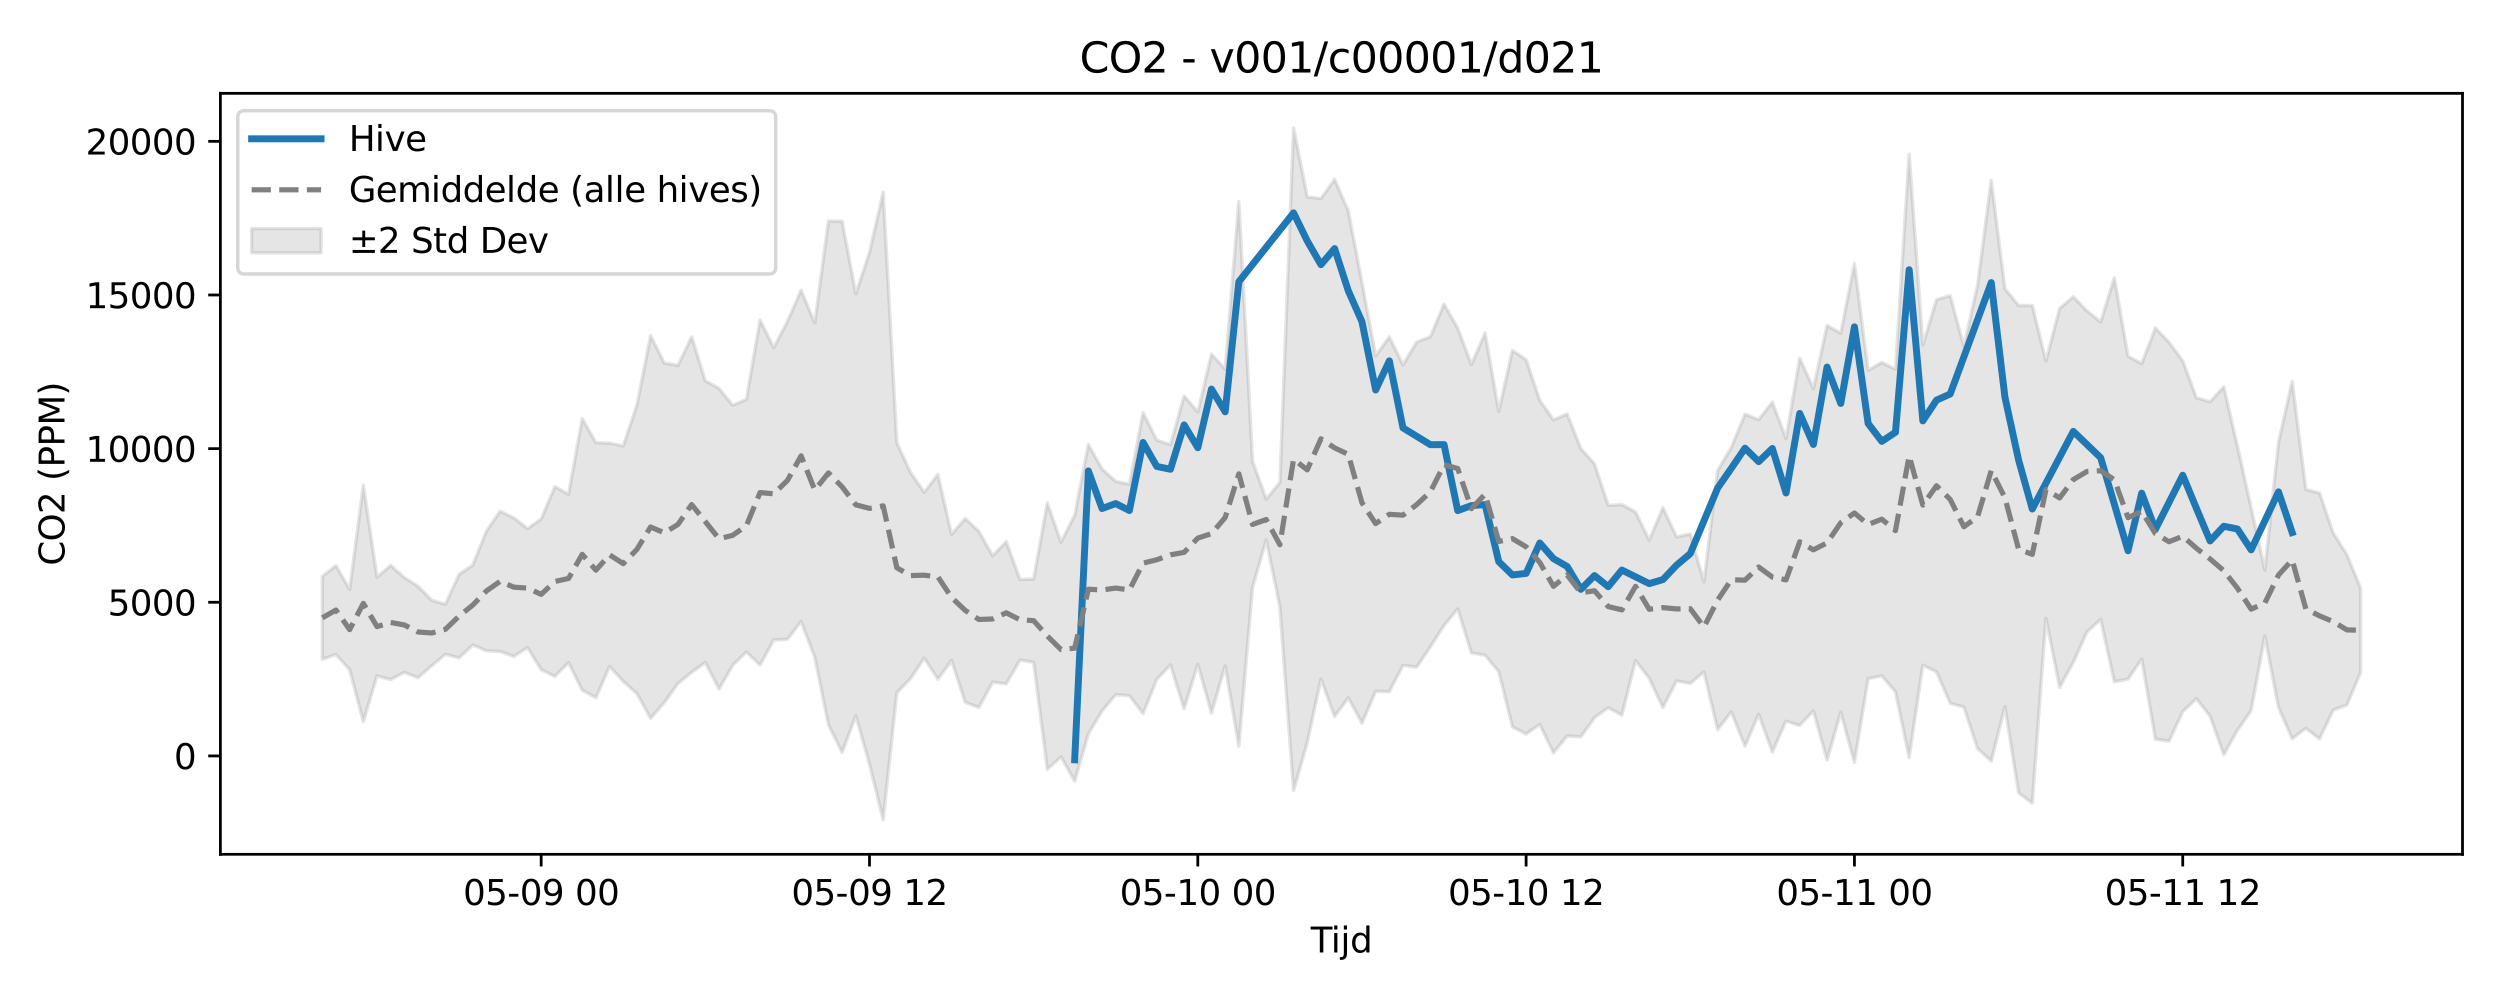 <?xml version="1.0" encoding="utf-8" standalone="no"?>
<!DOCTYPE svg PUBLIC "-//W3C//DTD SVG 1.1//EN"
  "http://www.w3.org/Graphics/SVG/1.1/DTD/svg11.dtd">
<svg xmlns:xlink="http://www.w3.org/1999/xlink" width="720pt" height="288pt" viewBox="0 0 720 288" xmlns="http://www.w3.org/2000/svg" version="1.1">
 <defs>
  <style type="text/css">*{stroke-linejoin: round; stroke-linecap: butt}</style>
 </defs>
 <g id="figure_1">
  <g id="patch_1">
   <path d="M 0 288 
L 720 288 
L 720 0 
L 0 0 
z
" style="fill: #ffffff"/>
  </g>
  <g id="axes_1">
   <g id="patch_2">
    <path d="M 63.47 246.04 
L 709.2 246.04 
L 709.2 26.88 
L 63.47 26.88 
z
" style="fill: #ffffff"/>
   </g>
   <g id="FillBetweenPolyCollection_1">
    <defs>
     <path id="m251093084e" d="M 92.821 -122.016 
L 92.821 -98.123 
L 96.761 -99.514 
L 100.701 -95.096 
L 104.641 -80.148 
L 108.58 -93.297 
L 112.52 -92.284 
L 116.46 -94.365 
L 120.4 -92.819 
L 124.34 -96.28 
L 128.279 -99.556 
L 132.219 -98.536 
L 136.159 -102.232 
L 140.099 -100.572 
L 144.039 -100.37 
L 147.978 -98.937 
L 151.918 -101.522 
L 155.858 -95.131 
L 159.798 -93.196 
L 163.737 -97.162 
L 167.677 -89.238 
L 171.617 -87.047 
L 175.557 -96.052 
L 179.497 -91.756 
L 183.436 -88.255 
L 187.376 -81.105 
L 191.316 -85.672 
L 195.256 -91.15 
L 199.195 -94.362 
L 203.135 -97.201 
L 207.075 -89.548 
L 211.015 -96.372 
L 214.955 -100.225 
L 218.894 -96.469 
L 222.834 -103.677 
L 226.774 -103.855 
L 230.714 -109.017 
L 234.653 -98.706 
L 238.593 -79.256 
L 242.533 -71.3 
L 246.473 -81.832 
L 250.413 -67.902 
L 254.352 -51.922 
L 258.292 -88.48 
L 262.232 -92.554 
L 266.172 -98.465 
L 270.111 -92.375 
L 274.051 -97.773 
L 277.991 -85.744 
L 281.931 -84.231 
L 285.871 -91.541 
L 289.81 -91.051 
L 293.75 -97.902 
L 297.69 -97.25 
L 301.63 -66.457 
L 305.57 -70.019 
L 309.509 -63.018 
L 313.449 -76.612 
L 317.389 -83.253 
L 321.329 -87.905 
L 325.268 -87.647 
L 329.208 -82.477 
L 333.148 -92.339 
L 337.088 -96.51 
L 341.028 -83.893 
L 344.967 -96.688 
L 348.907 -82.596 
L 352.847 -96.231 
L 356.787 -73.108 
L 360.726 -118.762 
L 364.666 -132.502 
L 368.606 -113.176 
L 372.546 -60.318 
L 376.486 -74.056 
L 380.425 -92.42 
L 384.365 -81.668 
L 388.305 -87.007 
L 392.245 -79.734 
L 396.184 -88.873 
L 400.124 -88.795 
L 404.064 -96.348 
L 408.004 -95.87 
L 411.944 -101.688 
L 415.883 -107.888 
L 419.823 -112.628 
L 423.763 -99.985 
L 427.703 -99.261 
L 431.642 -94.562 
L 435.582 -78.684 
L 439.522 -76.614 
L 443.462 -79.355 
L 447.402 -71.176 
L 451.341 -76.028 
L 455.281 -75.769 
L 459.221 -81.324 
L 463.161 -84.155 
L 467.1 -82.031 
L 471.04 -97.746 
L 474.98 -92.623 
L 478.92 -84.221 
L 482.86 -91.895 
L 486.799 -91.171 
L 490.739 -94.466 
L 494.679 -77.884 
L 498.619 -82.96 
L 502.559 -73.094 
L 506.498 -82.289 
L 510.438 -71.404 
L 514.378 -80.302 
L 518.318 -79.056 
L 522.257 -83.256 
L 526.197 -69.096 
L 530.137 -82.877 
L 534.077 -68.414 
L 538.017 -92.524 
L 541.956 -93.356 
L 545.896 -88.731 
L 549.836 -69.817 
L 553.776 -96.428 
L 557.715 -94.505 
L 561.655 -85.458 
L 565.595 -84.355 
L 569.535 -72.422 
L 573.475 -68.811 
L 577.414 -84.46 
L 581.354 -59.655 
L 585.294 -56.689 
L 589.234 -109.933 
L 593.173 -90.019 
L 597.113 -97.227 
L 601.053 -105.958 
L 604.993 -109.6 
L 608.933 -91.657 
L 612.872 -92.428 
L 616.812 -98.18 
L 620.752 -75.117 
L 624.692 -74.545 
L 628.631 -83.063 
L 632.571 -86.762 
L 636.511 -81.736 
L 640.451 -70.666 
L 644.391 -77.688 
L 648.33 -83.373 
L 652.27 -104.818 
L 656.21 -84.257 
L 660.15 -75.28 
L 664.09 -78.237 
L 668.029 -75.206 
L 671.969 -83.494 
L 675.909 -84.946 
L 679.849 -94.324 
L 679.849 -118.649 
L 679.849 -118.649 
L 675.909 -128.241 
L 671.969 -134.452 
L 668.029 -146.043 
L 664.09 -147.034 
L 660.15 -178.187 
L 656.21 -160.549 
L 652.27 -123.837 
L 648.33 -141.758 
L 644.391 -159.49 
L 640.451 -176.602 
L 636.511 -172.306 
L 632.571 -173.432 
L 628.631 -184.065 
L 624.692 -189.421 
L 620.752 -193.527 
L 616.812 -183.268 
L 612.872 -185.408 
L 608.933 -208.006 
L 604.993 -195.253 
L 601.053 -198.463 
L 597.113 -202.53 
L 593.173 -199.177 
L 589.234 -184.069 
L 585.294 -200.007 
L 581.354 -199.998 
L 577.414 -204.862 
L 573.475 -236.117 
L 569.535 -205.84 
L 565.595 -188.251 
L 561.655 -202.869 
L 557.715 -201.687 
L 553.776 -188.663 
L 549.836 -243.605 
L 545.896 -181.649 
L 541.956 -183.611 
L 538.017 -181.343 
L 534.077 -212.092 
L 530.137 -192.015 
L 526.197 -194.241 
L 522.257 -176.041 
L 518.318 -184.855 
L 514.378 -161.678 
L 510.438 -172.191 
L 506.498 -167.125 
L 502.559 -168.706 
L 498.619 -159.135 
L 494.679 -152.456 
L 490.739 -120.381 
L 486.799 -134.216 
L 482.86 -133.368 
L 478.92 -141.781 
L 474.98 -132.443 
L 471.04 -140.536 
L 467.1 -142.671 
L 463.161 -142.478 
L 459.221 -154.395 
L 455.281 -158.813 
L 451.341 -168.76 
L 447.402 -167.089 
L 443.462 -172.644 
L 439.522 -184.417 
L 435.582 -187.069 
L 431.642 -169.55 
L 427.703 -192.081 
L 423.763 -183.026 
L 419.823 -193.502 
L 415.883 -200.418 
L 411.944 -191.013 
L 408.004 -189.482 
L 404.064 -182.925 
L 400.124 -190.96 
L 396.184 -185.532 
L 392.245 -206.665 
L 388.305 -227.267 
L 384.365 -236.348 
L 380.425 -230.821 
L 376.486 -231.303 
L 372.546 -251.158 
L 368.606 -149.058 
L 364.666 -144.246 
L 360.726 -155.158 
L 356.787 -229.968 
L 352.847 -181.679 
L 348.907 -186.022 
L 344.967 -169.373 
L 341.028 -173.948 
L 337.088 -159.912 
L 333.148 -161.246 
L 329.208 -169.149 
L 325.268 -148.526 
L 321.329 -149.377 
L 317.389 -152.914 
L 313.449 -159.995 
L 309.509 -139.65 
L 305.57 -131.84 
L 301.63 -143.177 
L 297.69 -121.255 
L 293.75 -121.112 
L 289.81 -131.975 
L 285.871 -127.935 
L 281.931 -134.952 
L 277.991 -138.652 
L 274.051 -134.091 
L 270.111 -151.38 
L 266.172 -146.218 
L 262.232 -151.923 
L 258.292 -160.464 
L 254.352 -232.692 
L 250.413 -215.269 
L 246.473 -203.398 
L 242.533 -224.273 
L 238.593 -224.339 
L 234.653 -195.043 
L 230.714 -204.41 
L 226.774 -195.405 
L 222.834 -187.867 
L 218.894 -195.826 
L 214.955 -172.957 
L 211.015 -171.284 
L 207.075 -176.129 
L 203.135 -178.351 
L 199.195 -191.001 
L 195.256 -182.778 
L 191.316 -183.419 
L 187.376 -191.349 
L 183.436 -171.33 
L 179.497 -159.59 
L 175.557 -160.361 
L 171.617 -160.539 
L 167.677 -167.466 
L 163.737 -145.643 
L 159.798 -147.87 
L 155.858 -138.522 
L 151.918 -135.748 
L 147.978 -138.855 
L 144.039 -140.767 
L 140.099 -135.053 
L 136.159 -125.25 
L 132.219 -122.577 
L 128.279 -113.974 
L 124.34 -115.13 
L 120.4 -119.146 
L 116.46 -121.654 
L 112.52 -125.171 
L 108.58 -121.781 
L 104.641 -148.303 
L 100.701 -118.25 
L 96.761 -125.094 
L 92.821 -122.016 
z
" style="stroke: #808080; stroke-opacity: 0.2"/>
    </defs>
    <g clip-path="url(#pfc880f79b3)">
     <use xlink:href="#m251093084e" x="0" y="288" style="fill: #808080; fill-opacity: 0.2; stroke: #808080; stroke-opacity: 0.2"/>
    </g>
   </g>
   <g id="matplotlib.axis_1">
    <g id="xtick_1">
     <g id="line2d_1">
      <defs>
       <path id="md6e728dc40" d="M 0 0 
L 0 3.5 
" style="stroke: #000000; stroke-width: 0.8"/>
      </defs>
      <g>
       <use xlink:href="#md6e728dc40" x="155.858" y="246.04" style="stroke: #000000; stroke-width: 0.8"/>
      </g>
     </g>
     <g id="text_1">
      <!-- 05-09 00 -->
      <g transform="translate(133.377 260.638) scale(0.1 -0.1)">
       <defs>
        <path id="DejaVuSans-30" d="M 2034 4250 
Q 1547 4250 1301 3770 
Q 1056 3291 1056 2328 
Q 1056 1369 1301 889 
Q 1547 409 2034 409 
Q 2525 409 2770 889 
Q 3016 1369 3016 2328 
Q 3016 3291 2770 3770 
Q 2525 4250 2034 4250 
z
M 2034 4750 
Q 2819 4750 3233 4129 
Q 3647 3509 3647 2328 
Q 3647 1150 3233 529 
Q 2819 -91 2034 -91 
Q 1250 -91 836 529 
Q 422 1150 422 2328 
Q 422 3509 836 4129 
Q 1250 4750 2034 4750 
z
" transform="scale(0.016)"/>
        <path id="DejaVuSans-35" d="M 691 4666 
L 3169 4666 
L 3169 4134 
L 1269 4134 
L 1269 2991 
Q 1406 3038 1543 3061 
Q 1681 3084 1819 3084 
Q 2600 3084 3056 2656 
Q 3513 2228 3513 1497 
Q 3513 744 3044 326 
Q 2575 -91 1722 -91 
Q 1428 -91 1123 -41 
Q 819 9 494 109 
L 494 744 
Q 775 591 1075 516 
Q 1375 441 1709 441 
Q 2250 441 2565 725 
Q 2881 1009 2881 1497 
Q 2881 1984 2565 2268 
Q 2250 2553 1709 2553 
Q 1456 2553 1204 2497 
Q 953 2441 691 2322 
L 691 4666 
z
" transform="scale(0.016)"/>
        <path id="DejaVuSans-2d" d="M 313 2009 
L 1997 2009 
L 1997 1497 
L 313 1497 
L 313 2009 
z
" transform="scale(0.016)"/>
        <path id="DejaVuSans-39" d="M 703 97 
L 703 672 
Q 941 559 1184 500 
Q 1428 441 1663 441 
Q 2288 441 2617 861 
Q 2947 1281 2994 2138 
Q 2813 1869 2534 1725 
Q 2256 1581 1919 1581 
Q 1219 1581 811 2004 
Q 403 2428 403 3163 
Q 403 3881 828 4315 
Q 1253 4750 1959 4750 
Q 2769 4750 3195 4129 
Q 3622 3509 3622 2328 
Q 3622 1225 3098 567 
Q 2575 -91 1691 -91 
Q 1453 -91 1209 -44 
Q 966 3 703 97 
z
M 1959 2075 
Q 2384 2075 2632 2365 
Q 2881 2656 2881 3163 
Q 2881 3666 2632 3958 
Q 2384 4250 1959 4250 
Q 1534 4250 1286 3958 
Q 1038 3666 1038 3163 
Q 1038 2656 1286 2365 
Q 1534 2075 1959 2075 
z
" transform="scale(0.016)"/>
        <path id="DejaVuSans-20" transform="scale(0.016)"/>
       </defs>
       <use xlink:href="#DejaVuSans-30"/>
       <use xlink:href="#DejaVuSans-35" transform="translate(63.623 0)"/>
       <use xlink:href="#DejaVuSans-2d" transform="translate(127.246 0)"/>
       <use xlink:href="#DejaVuSans-30" transform="translate(163.33 0)"/>
       <use xlink:href="#DejaVuSans-39" transform="translate(226.953 0)"/>
       <use xlink:href="#DejaVuSans-20" transform="translate(290.576 0)"/>
       <use xlink:href="#DejaVuSans-30" transform="translate(322.363 0)"/>
       <use xlink:href="#DejaVuSans-30" transform="translate(385.986 0)"/>
      </g>
     </g>
    </g>
    <g id="xtick_2">
     <g id="line2d_2">
      <g>
       <use xlink:href="#md6e728dc40" x="250.413" y="246.04" style="stroke: #000000; stroke-width: 0.8"/>
      </g>
     </g>
     <g id="text_2">
      <!-- 05-09 12 -->
      <g transform="translate(227.932 260.638) scale(0.1 -0.1)">
       <defs>
        <path id="DejaVuSans-31" d="M 794 531 
L 1825 531 
L 1825 4091 
L 703 3866 
L 703 4441 
L 1819 4666 
L 2450 4666 
L 2450 531 
L 3481 531 
L 3481 0 
L 794 0 
L 794 531 
z
" transform="scale(0.016)"/>
        <path id="DejaVuSans-32" d="M 1228 531 
L 3431 531 
L 3431 0 
L 469 0 
L 469 531 
Q 828 903 1448 1529 
Q 2069 2156 2228 2338 
Q 2531 2678 2651 2914 
Q 2772 3150 2772 3378 
Q 2772 3750 2511 3984 
Q 2250 4219 1831 4219 
Q 1534 4219 1204 4116 
Q 875 4013 500 3803 
L 500 4441 
Q 881 4594 1212 4672 
Q 1544 4750 1819 4750 
Q 2544 4750 2975 4387 
Q 3406 4025 3406 3419 
Q 3406 3131 3298 2873 
Q 3191 2616 2906 2266 
Q 2828 2175 2409 1742 
Q 1991 1309 1228 531 
z
" transform="scale(0.016)"/>
       </defs>
       <use xlink:href="#DejaVuSans-30"/>
       <use xlink:href="#DejaVuSans-35" transform="translate(63.623 0)"/>
       <use xlink:href="#DejaVuSans-2d" transform="translate(127.246 0)"/>
       <use xlink:href="#DejaVuSans-30" transform="translate(163.33 0)"/>
       <use xlink:href="#DejaVuSans-39" transform="translate(226.953 0)"/>
       <use xlink:href="#DejaVuSans-20" transform="translate(290.576 0)"/>
       <use xlink:href="#DejaVuSans-31" transform="translate(322.363 0)"/>
       <use xlink:href="#DejaVuSans-32" transform="translate(385.986 0)"/>
      </g>
     </g>
    </g>
    <g id="xtick_3">
     <g id="line2d_3">
      <g>
       <use xlink:href="#md6e728dc40" x="344.967" y="246.04" style="stroke: #000000; stroke-width: 0.8"/>
      </g>
     </g>
     <g id="text_3">
      <!-- 05-10 00 -->
      <g transform="translate(322.487 260.638) scale(0.1 -0.1)">
       <use xlink:href="#DejaVuSans-30"/>
       <use xlink:href="#DejaVuSans-35" transform="translate(63.623 0)"/>
       <use xlink:href="#DejaVuSans-2d" transform="translate(127.246 0)"/>
       <use xlink:href="#DejaVuSans-31" transform="translate(163.33 0)"/>
       <use xlink:href="#DejaVuSans-30" transform="translate(226.953 0)"/>
       <use xlink:href="#DejaVuSans-20" transform="translate(290.576 0)"/>
       <use xlink:href="#DejaVuSans-30" transform="translate(322.363 0)"/>
       <use xlink:href="#DejaVuSans-30" transform="translate(385.986 0)"/>
      </g>
     </g>
    </g>
    <g id="xtick_4">
     <g id="line2d_4">
      <g>
       <use xlink:href="#md6e728dc40" x="439.522" y="246.04" style="stroke: #000000; stroke-width: 0.8"/>
      </g>
     </g>
     <g id="text_4">
      <!-- 05-10 12 -->
      <g transform="translate(417.042 260.638) scale(0.1 -0.1)">
       <use xlink:href="#DejaVuSans-30"/>
       <use xlink:href="#DejaVuSans-35" transform="translate(63.623 0)"/>
       <use xlink:href="#DejaVuSans-2d" transform="translate(127.246 0)"/>
       <use xlink:href="#DejaVuSans-31" transform="translate(163.33 0)"/>
       <use xlink:href="#DejaVuSans-30" transform="translate(226.953 0)"/>
       <use xlink:href="#DejaVuSans-20" transform="translate(290.576 0)"/>
       <use xlink:href="#DejaVuSans-31" transform="translate(322.363 0)"/>
       <use xlink:href="#DejaVuSans-32" transform="translate(385.986 0)"/>
      </g>
     </g>
    </g>
    <g id="xtick_5">
     <g id="line2d_5">
      <g>
       <use xlink:href="#md6e728dc40" x="534.077" y="246.04" style="stroke: #000000; stroke-width: 0.8"/>
      </g>
     </g>
     <g id="text_5">
      <!-- 05-11 00 -->
      <g transform="translate(511.596 260.638) scale(0.1 -0.1)">
       <use xlink:href="#DejaVuSans-30"/>
       <use xlink:href="#DejaVuSans-35" transform="translate(63.623 0)"/>
       <use xlink:href="#DejaVuSans-2d" transform="translate(127.246 0)"/>
       <use xlink:href="#DejaVuSans-31" transform="translate(163.33 0)"/>
       <use xlink:href="#DejaVuSans-31" transform="translate(226.953 0)"/>
       <use xlink:href="#DejaVuSans-20" transform="translate(290.576 0)"/>
       <use xlink:href="#DejaVuSans-30" transform="translate(322.363 0)"/>
       <use xlink:href="#DejaVuSans-30" transform="translate(385.986 0)"/>
      </g>
     </g>
    </g>
    <g id="xtick_6">
     <g id="line2d_6">
      <g>
       <use xlink:href="#md6e728dc40" x="628.631" y="246.04" style="stroke: #000000; stroke-width: 0.8"/>
      </g>
     </g>
     <g id="text_6">
      <!-- 05-11 12 -->
      <g transform="translate(606.151 260.638) scale(0.1 -0.1)">
       <use xlink:href="#DejaVuSans-30"/>
       <use xlink:href="#DejaVuSans-35" transform="translate(63.623 0)"/>
       <use xlink:href="#DejaVuSans-2d" transform="translate(127.246 0)"/>
       <use xlink:href="#DejaVuSans-31" transform="translate(163.33 0)"/>
       <use xlink:href="#DejaVuSans-31" transform="translate(226.953 0)"/>
       <use xlink:href="#DejaVuSans-20" transform="translate(290.576 0)"/>
       <use xlink:href="#DejaVuSans-31" transform="translate(322.363 0)"/>
       <use xlink:href="#DejaVuSans-32" transform="translate(385.986 0)"/>
      </g>
     </g>
    </g>
    <g id="text_7">
     <!-- Tijd -->
     <g transform="translate(377.485 274.317) scale(0.1 -0.1)">
      <defs>
       <path id="DejaVuSans-54" d="M -19 4666 
L 3928 4666 
L 3928 4134 
L 2272 4134 
L 2272 0 
L 1638 0 
L 1638 4134 
L -19 4134 
L -19 4666 
z
" transform="scale(0.016)"/>
       <path id="DejaVuSans-69" d="M 603 3500 
L 1178 3500 
L 1178 0 
L 603 0 
L 603 3500 
z
M 603 4863 
L 1178 4863 
L 1178 4134 
L 603 4134 
L 603 4863 
z
" transform="scale(0.016)"/>
       <path id="DejaVuSans-6a" d="M 603 3500 
L 1178 3500 
L 1178 -63 
Q 1178 -731 923 -1031 
Q 669 -1331 103 -1331 
L -116 -1331 
L -116 -844 
L 38 -844 
Q 366 -844 484 -692 
Q 603 -541 603 -63 
L 603 3500 
z
M 603 4863 
L 1178 4863 
L 1178 4134 
L 603 4134 
L 603 4863 
z
" transform="scale(0.016)"/>
       <path id="DejaVuSans-64" d="M 2906 2969 
L 2906 4863 
L 3481 4863 
L 3481 0 
L 2906 0 
L 2906 525 
Q 2725 213 2448 61 
Q 2172 -91 1784 -91 
Q 1150 -91 751 415 
Q 353 922 353 1747 
Q 353 2572 751 3078 
Q 1150 3584 1784 3584 
Q 2172 3584 2448 3432 
Q 2725 3281 2906 2969 
z
M 947 1747 
Q 947 1113 1208 752 
Q 1469 391 1925 391 
Q 2381 391 2643 752 
Q 2906 1113 2906 1747 
Q 2906 2381 2643 2742 
Q 2381 3103 1925 3103 
Q 1469 3103 1208 2742 
Q 947 2381 947 1747 
z
" transform="scale(0.016)"/>
      </defs>
      <use xlink:href="#DejaVuSans-54"/>
      <use xlink:href="#DejaVuSans-69" transform="translate(57.959 0)"/>
      <use xlink:href="#DejaVuSans-6a" transform="translate(85.742 0)"/>
      <use xlink:href="#DejaVuSans-64" transform="translate(113.525 0)"/>
     </g>
    </g>
   </g>
   <g id="matplotlib.axis_2">
    <g id="ytick_1">
     <g id="line2d_7">
      <defs>
       <path id="mf2b005b09a" d="M 0 0 
L -3.5 0 
" style="stroke: #000000; stroke-width: 0.8"/>
      </defs>
      <g>
       <use xlink:href="#mf2b005b09a" x="63.47" y="217.704" style="stroke: #000000; stroke-width: 0.8"/>
      </g>
     </g>
     <g id="text_8">
      <!-- 0 -->
      <g transform="translate(50.108 221.503) scale(0.1 -0.1)">
       <use xlink:href="#DejaVuSans-30"/>
      </g>
     </g>
    </g>
    <g id="ytick_2">
     <g id="line2d_8">
      <g>
       <use xlink:href="#mf2b005b09a" x="63.47" y="173.455" style="stroke: #000000; stroke-width: 0.8"/>
      </g>
     </g>
     <g id="text_9">
      <!-- 5000 -->
      <g transform="translate(31.02 177.254) scale(0.1 -0.1)">
       <use xlink:href="#DejaVuSans-35"/>
       <use xlink:href="#DejaVuSans-30" transform="translate(63.623 0)"/>
       <use xlink:href="#DejaVuSans-30" transform="translate(127.246 0)"/>
       <use xlink:href="#DejaVuSans-30" transform="translate(190.869 0)"/>
      </g>
     </g>
    </g>
    <g id="ytick_3">
     <g id="line2d_9">
      <g>
       <use xlink:href="#mf2b005b09a" x="63.47" y="129.207" style="stroke: #000000; stroke-width: 0.8"/>
      </g>
     </g>
     <g id="text_10">
      <!-- 10000 -->
      <g transform="translate(24.657 133.006) scale(0.1 -0.1)">
       <use xlink:href="#DejaVuSans-31"/>
       <use xlink:href="#DejaVuSans-30" transform="translate(63.623 0)"/>
       <use xlink:href="#DejaVuSans-30" transform="translate(127.246 0)"/>
       <use xlink:href="#DejaVuSans-30" transform="translate(190.869 0)"/>
       <use xlink:href="#DejaVuSans-30" transform="translate(254.492 0)"/>
      </g>
     </g>
    </g>
    <g id="ytick_4">
     <g id="line2d_10">
      <g>
       <use xlink:href="#mf2b005b09a" x="63.47" y="84.958" style="stroke: #000000; stroke-width: 0.8"/>
      </g>
     </g>
     <g id="text_11">
      <!-- 15000 -->
      <g transform="translate(24.657 88.758) scale(0.1 -0.1)">
       <use xlink:href="#DejaVuSans-31"/>
       <use xlink:href="#DejaVuSans-35" transform="translate(63.623 0)"/>
       <use xlink:href="#DejaVuSans-30" transform="translate(127.246 0)"/>
       <use xlink:href="#DejaVuSans-30" transform="translate(190.869 0)"/>
       <use xlink:href="#DejaVuSans-30" transform="translate(254.492 0)"/>
      </g>
     </g>
    </g>
    <g id="ytick_5">
     <g id="line2d_11">
      <g>
       <use xlink:href="#mf2b005b09a" x="63.47" y="40.71" style="stroke: #000000; stroke-width: 0.8"/>
      </g>
     </g>
     <g id="text_12">
      <!-- 20000 -->
      <g transform="translate(24.657 44.509) scale(0.1 -0.1)">
       <use xlink:href="#DejaVuSans-32"/>
       <use xlink:href="#DejaVuSans-30" transform="translate(63.623 0)"/>
       <use xlink:href="#DejaVuSans-30" transform="translate(127.246 0)"/>
       <use xlink:href="#DejaVuSans-30" transform="translate(190.869 0)"/>
       <use xlink:href="#DejaVuSans-30" transform="translate(254.492 0)"/>
      </g>
     </g>
    </g>
    <g id="text_13">
     <!-- CO2 (PPM) -->
     <g transform="translate(18.578 162.903) rotate(-90) scale(0.1 -0.1)">
      <defs>
       <path id="DejaVuSans-43" d="M 4122 4306 
L 4122 3641 
Q 3803 3938 3442 4084 
Q 3081 4231 2675 4231 
Q 1875 4231 1450 3742 
Q 1025 3253 1025 2328 
Q 1025 1406 1450 917 
Q 1875 428 2675 428 
Q 3081 428 3442 575 
Q 3803 722 4122 1019 
L 4122 359 
Q 3791 134 3420 21 
Q 3050 -91 2638 -91 
Q 1578 -91 968 557 
Q 359 1206 359 2328 
Q 359 3453 968 4101 
Q 1578 4750 2638 4750 
Q 3056 4750 3426 4639 
Q 3797 4528 4122 4306 
z
" transform="scale(0.016)"/>
       <path id="DejaVuSans-4f" d="M 2522 4238 
Q 1834 4238 1429 3725 
Q 1025 3213 1025 2328 
Q 1025 1447 1429 934 
Q 1834 422 2522 422 
Q 3209 422 3611 934 
Q 4013 1447 4013 2328 
Q 4013 3213 3611 3725 
Q 3209 4238 2522 4238 
z
M 2522 4750 
Q 3503 4750 4090 4092 
Q 4678 3434 4678 2328 
Q 4678 1225 4090 567 
Q 3503 -91 2522 -91 
Q 1538 -91 948 565 
Q 359 1222 359 2328 
Q 359 3434 948 4092 
Q 1538 4750 2522 4750 
z
" transform="scale(0.016)"/>
       <path id="DejaVuSans-28" d="M 1984 4856 
Q 1566 4138 1362 3434 
Q 1159 2731 1159 2009 
Q 1159 1288 1364 580 
Q 1569 -128 1984 -844 
L 1484 -844 
Q 1016 -109 783 600 
Q 550 1309 550 2009 
Q 550 2706 781 3412 
Q 1013 4119 1484 4856 
L 1984 4856 
z
" transform="scale(0.016)"/>
       <path id="DejaVuSans-50" d="M 1259 4147 
L 1259 2394 
L 2053 2394 
Q 2494 2394 2734 2622 
Q 2975 2850 2975 3272 
Q 2975 3691 2734 3919 
Q 2494 4147 2053 4147 
L 1259 4147 
z
M 628 4666 
L 2053 4666 
Q 2838 4666 3239 4311 
Q 3641 3956 3641 3272 
Q 3641 2581 3239 2228 
Q 2838 1875 2053 1875 
L 1259 1875 
L 1259 0 
L 628 0 
L 628 4666 
z
" transform="scale(0.016)"/>
       <path id="DejaVuSans-4d" d="M 628 4666 
L 1569 4666 
L 2759 1491 
L 3956 4666 
L 4897 4666 
L 4897 0 
L 4281 0 
L 4281 4097 
L 3078 897 
L 2444 897 
L 1241 4097 
L 1241 0 
L 628 0 
L 628 4666 
z
" transform="scale(0.016)"/>
       <path id="DejaVuSans-29" d="M 513 4856 
L 1013 4856 
Q 1481 4119 1714 3412 
Q 1947 2706 1947 2009 
Q 1947 1309 1714 600 
Q 1481 -109 1013 -844 
L 513 -844 
Q 928 -128 1133 580 
Q 1338 1288 1338 2009 
Q 1338 2731 1133 3434 
Q 928 4138 513 4856 
z
" transform="scale(0.016)"/>
      </defs>
      <use xlink:href="#DejaVuSans-43"/>
      <use xlink:href="#DejaVuSans-4f" transform="translate(69.824 0)"/>
      <use xlink:href="#DejaVuSans-32" transform="translate(148.535 0)"/>
      <use xlink:href="#DejaVuSans-20" transform="translate(212.158 0)"/>
      <use xlink:href="#DejaVuSans-28" transform="translate(243.945 0)"/>
      <use xlink:href="#DejaVuSans-50" transform="translate(282.959 0)"/>
      <use xlink:href="#DejaVuSans-50" transform="translate(343.262 0)"/>
      <use xlink:href="#DejaVuSans-4d" transform="translate(403.564 0)"/>
      <use xlink:href="#DejaVuSans-29" transform="translate(489.844 0)"/>
     </g>
    </g>
   </g>
   <g id="line2d_12">
    <path d="M 309.509 218.828 
L 313.449 135.623 
L 317.389 146.458 
L 321.329 145.027 
L 325.268 147.03 
L 329.208 127.434 
L 333.148 134.334 
L 337.088 135.151 
L 341.028 122.378 
L 344.967 128.944 
L 348.907 112.065 
L 352.847 118.596 
L 356.787 81.126 
L 372.546 61.303 
L 376.486 69.383 
L 380.425 76.215 
L 384.365 71.595 
L 388.305 83.746 
L 392.245 92.653 
L 396.184 112.313 
L 400.124 103.932 
L 404.064 123.233 
L 411.944 128.065 
L 415.883 128.047 
L 419.823 147.052 
L 423.763 145.61 
L 427.703 145.322 
L 431.642 161.759 
L 435.582 165.588 
L 439.522 165.137 
L 443.462 156.384 
L 447.402 160.889 
L 451.341 163.15 
L 455.281 169.721 
L 459.221 165.765 
L 463.161 168.964 
L 467.1 164.172 
L 474.98 168.083 
L 478.92 166.915 
L 482.86 162.76 
L 486.799 159.446 
L 494.679 140.555 
L 498.619 134.862 
L 502.559 129.074 
L 506.498 132.95 
L 510.438 129.16 
L 514.378 141.986 
L 518.318 119.071 
L 522.257 128.006 
L 526.197 105.717 
L 530.137 116.192 
L 534.077 94.133 
L 538.017 121.962 
L 541.956 127.115 
L 545.896 124.496 
L 549.836 77.684 
L 553.776 121.216 
L 557.715 115.238 
L 561.655 113.472 
L 573.475 81.392 
L 577.414 114.357 
L 581.354 132.486 
L 585.294 146.596 
L 597.113 124.238 
L 604.993 131.822 
L 612.872 158.623 
L 616.812 142.039 
L 620.752 152.468 
L 628.631 136.866 
L 632.571 146.411 
L 636.511 155.791 
L 640.451 151.561 
L 644.391 152.358 
L 648.33 158.352 
L 656.21 141.658 
L 660.15 153.371 
" clip-path="url(#pfc880f79b3)" style="fill: none; stroke: #1f77b4; stroke-width: 2; stroke-linecap: square"/>
   </g>
   <g id="line2d_13">
    <path d="M 92.821 177.93 
L 96.761 175.696 
L 100.701 181.327 
L 104.641 173.775 
L 108.58 180.461 
L 112.52 179.272 
L 116.46 179.991 
L 120.4 182.017 
L 124.34 182.295 
L 128.279 181.235 
L 132.219 177.444 
L 136.159 174.259 
L 140.099 170.188 
L 144.039 167.432 
L 147.978 169.104 
L 151.918 169.365 
L 155.858 171.174 
L 159.798 167.467 
L 163.737 166.597 
L 167.677 159.648 
L 171.617 164.207 
L 175.557 159.793 
L 179.497 162.327 
L 183.436 158.208 
L 187.376 151.773 
L 191.316 153.454 
L 195.256 151.036 
L 199.195 145.318 
L 207.075 155.161 
L 211.015 154.172 
L 214.955 151.409 
L 218.894 141.853 
L 222.834 142.228 
L 226.774 138.37 
L 230.714 131.287 
L 234.653 141.126 
L 238.593 136.202 
L 242.533 140.213 
L 246.473 145.385 
L 250.413 146.414 
L 254.352 145.693 
L 258.292 163.528 
L 262.232 165.762 
L 266.172 165.659 
L 270.111 166.122 
L 274.051 172.068 
L 277.991 175.802 
L 281.931 178.409 
L 285.871 178.262 
L 289.81 176.487 
L 293.75 178.493 
L 297.69 178.747 
L 301.63 183.183 
L 305.57 187.071 
L 309.509 186.666 
L 313.449 169.696 
L 317.389 169.917 
L 321.329 169.359 
L 325.268 169.914 
L 329.208 162.187 
L 333.148 161.208 
L 337.088 159.789 
L 341.028 159.079 
L 344.967 154.969 
L 348.907 153.691 
L 352.847 149.045 
L 356.787 136.462 
L 360.726 151.04 
L 364.666 149.626 
L 368.606 156.883 
L 372.546 132.262 
L 376.486 135.321 
L 380.425 126.379 
L 384.365 128.992 
L 388.305 130.863 
L 392.245 144.8 
L 396.184 150.798 
L 400.124 148.122 
L 404.064 148.363 
L 408.004 145.324 
L 411.944 141.649 
L 415.883 133.847 
L 419.823 134.935 
L 423.763 146.495 
L 427.703 142.329 
L 431.642 155.944 
L 435.582 155.123 
L 439.522 157.485 
L 443.462 162 
L 447.402 168.867 
L 451.341 165.606 
L 455.281 170.709 
L 459.221 170.14 
L 463.161 174.684 
L 467.1 175.649 
L 471.04 168.859 
L 474.98 175.467 
L 478.92 174.999 
L 482.86 175.369 
L 486.799 175.307 
L 490.739 180.576 
L 494.679 172.83 
L 498.619 166.952 
L 502.559 167.1 
L 506.498 163.293 
L 510.438 166.203 
L 514.378 167.01 
L 518.318 156.044 
L 522.257 158.351 
L 526.197 156.332 
L 530.137 150.554 
L 534.077 147.747 
L 538.017 151.067 
L 541.956 149.517 
L 545.896 152.81 
L 549.836 131.289 
L 553.776 145.454 
L 557.715 139.904 
L 561.655 143.837 
L 565.595 151.697 
L 569.535 148.869 
L 573.475 135.536 
L 577.414 143.339 
L 581.354 158.173 
L 585.294 159.652 
L 589.234 140.999 
L 593.173 143.402 
L 597.113 138.121 
L 601.053 135.789 
L 604.993 135.573 
L 608.933 138.168 
L 612.872 149.082 
L 616.812 147.276 
L 620.752 153.678 
L 624.692 156.017 
L 628.631 154.436 
L 632.571 157.903 
L 636.511 160.979 
L 640.451 164.366 
L 644.391 169.411 
L 648.33 175.435 
L 652.27 173.673 
L 656.21 165.597 
L 660.15 161.267 
L 664.09 175.365 
L 668.029 177.376 
L 671.969 179.027 
L 675.909 181.407 
L 679.849 181.514 
L 679.849 181.514 
" clip-path="url(#pfc880f79b3)" style="fill: none; stroke-dasharray: 5.55,2.4; stroke-dashoffset: 0; stroke: #808080; stroke-width: 1.5"/>
   </g>
   <g id="patch_3">
    <path d="M 63.47 246.04 
L 63.47 26.88 
" style="fill: none; stroke: #000000; stroke-width: 0.8; stroke-linejoin: miter; stroke-linecap: square"/>
   </g>
   <g id="patch_4">
    <path d="M 709.2 246.04 
L 709.2 26.88 
" style="fill: none; stroke: #000000; stroke-width: 0.8; stroke-linejoin: miter; stroke-linecap: square"/>
   </g>
   <g id="patch_5">
    <path d="M 63.47 246.04 
L 709.2 246.04 
" style="fill: none; stroke: #000000; stroke-width: 0.8; stroke-linejoin: miter; stroke-linecap: square"/>
   </g>
   <g id="patch_6">
    <path d="M 63.47 26.88 
L 709.2 26.88 
" style="fill: none; stroke: #000000; stroke-width: 0.8; stroke-linejoin: miter; stroke-linecap: square"/>
   </g>
   <g id="text_14">
    <!-- CO2 - v001/c00001/d021 -->
    <g transform="translate(310.932 20.88) scale(0.12 -0.12)">
     <defs>
      <path id="DejaVuSans-76" d="M 191 3500 
L 800 3500 
L 1894 563 
L 2988 3500 
L 3597 3500 
L 2284 0 
L 1503 0 
L 191 3500 
z
" transform="scale(0.016)"/>
      <path id="DejaVuSans-2f" d="M 1625 4666 
L 2156 4666 
L 531 -594 
L 0 -594 
L 1625 4666 
z
" transform="scale(0.016)"/>
      <path id="DejaVuSans-63" d="M 3122 3366 
L 3122 2828 
Q 2878 2963 2633 3030 
Q 2388 3097 2138 3097 
Q 1578 3097 1268 2742 
Q 959 2388 959 1747 
Q 959 1106 1268 751 
Q 1578 397 2138 397 
Q 2388 397 2633 464 
Q 2878 531 3122 666 
L 3122 134 
Q 2881 22 2623 -34 
Q 2366 -91 2075 -91 
Q 1284 -91 818 406 
Q 353 903 353 1747 
Q 353 2603 823 3093 
Q 1294 3584 2113 3584 
Q 2378 3584 2631 3529 
Q 2884 3475 3122 3366 
z
" transform="scale(0.016)"/>
     </defs>
     <use xlink:href="#DejaVuSans-43"/>
     <use xlink:href="#DejaVuSans-4f" transform="translate(69.824 0)"/>
     <use xlink:href="#DejaVuSans-32" transform="translate(148.535 0)"/>
     <use xlink:href="#DejaVuSans-20" transform="translate(212.158 0)"/>
     <use xlink:href="#DejaVuSans-2d" transform="translate(243.945 0)"/>
     <use xlink:href="#DejaVuSans-20" transform="translate(280.029 0)"/>
     <use xlink:href="#DejaVuSans-76" transform="translate(311.816 0)"/>
     <use xlink:href="#DejaVuSans-30" transform="translate(370.996 0)"/>
     <use xlink:href="#DejaVuSans-30" transform="translate(434.619 0)"/>
     <use xlink:href="#DejaVuSans-31" transform="translate(498.242 0)"/>
     <use xlink:href="#DejaVuSans-2f" transform="translate(561.865 0)"/>
     <use xlink:href="#DejaVuSans-63" transform="translate(595.557 0)"/>
     <use xlink:href="#DejaVuSans-30" transform="translate(650.537 0)"/>
     <use xlink:href="#DejaVuSans-30" transform="translate(714.16 0)"/>
     <use xlink:href="#DejaVuSans-30" transform="translate(777.783 0)"/>
     <use xlink:href="#DejaVuSans-30" transform="translate(841.406 0)"/>
     <use xlink:href="#DejaVuSans-31" transform="translate(905.029 0)"/>
     <use xlink:href="#DejaVuSans-2f" transform="translate(968.652 0)"/>
     <use xlink:href="#DejaVuSans-64" transform="translate(1002.344 0)"/>
     <use xlink:href="#DejaVuSans-30" transform="translate(1065.82 0)"/>
     <use xlink:href="#DejaVuSans-32" transform="translate(1129.443 0)"/>
     <use xlink:href="#DejaVuSans-31" transform="translate(1193.066 0)"/>
    </g>
   </g>
   <g id="legend_1">
    <g id="patch_7">
     <path d="M 70.47 78.914 
L 221.414 78.914 
Q 223.414 78.914 223.414 76.914 
L 223.414 33.88 
Q 223.414 31.88 221.414 31.88 
L 70.47 31.88 
Q 68.47 31.88 68.47 33.88 
L 68.47 76.914 
Q 68.47 78.914 70.47 78.914 
z
" style="fill: #ffffff; opacity: 0.8; stroke: #cccccc; stroke-linejoin: miter"/>
    </g>
    <g id="line2d_14">
     <path d="M 72.47 39.978 
L 82.47 39.978 
L 92.47 39.978 
" style="fill: none; stroke: #1f77b4; stroke-width: 2; stroke-linecap: square"/>
    </g>
    <g id="text_15">
     <!-- Hive -->
     <g transform="translate(100.47 43.478) scale(0.1 -0.1)">
      <defs>
       <path id="DejaVuSans-48" d="M 628 4666 
L 1259 4666 
L 1259 2753 
L 3553 2753 
L 3553 4666 
L 4184 4666 
L 4184 0 
L 3553 0 
L 3553 2222 
L 1259 2222 
L 1259 0 
L 628 0 
L 628 4666 
z
" transform="scale(0.016)"/>
       <path id="DejaVuSans-65" d="M 3597 1894 
L 3597 1613 
L 953 1613 
Q 991 1019 1311 708 
Q 1631 397 2203 397 
Q 2534 397 2845 478 
Q 3156 559 3463 722 
L 3463 178 
Q 3153 47 2828 -22 
Q 2503 -91 2169 -91 
Q 1331 -91 842 396 
Q 353 884 353 1716 
Q 353 2575 817 3079 
Q 1281 3584 2069 3584 
Q 2775 3584 3186 3129 
Q 3597 2675 3597 1894 
z
M 3022 2063 
Q 3016 2534 2758 2815 
Q 2500 3097 2075 3097 
Q 1594 3097 1305 2825 
Q 1016 2553 972 2059 
L 3022 2063 
z
" transform="scale(0.016)"/>
      </defs>
      <use xlink:href="#DejaVuSans-48"/>
      <use xlink:href="#DejaVuSans-69" transform="translate(75.195 0)"/>
      <use xlink:href="#DejaVuSans-76" transform="translate(102.979 0)"/>
      <use xlink:href="#DejaVuSans-65" transform="translate(162.158 0)"/>
     </g>
    </g>
    <g id="line2d_15">
     <path d="M 72.47 54.657 
L 82.47 54.657 
L 92.47 54.657 
" style="fill: none; stroke-dasharray: 5.55,2.4; stroke-dashoffset: 0; stroke: #808080; stroke-width: 1.5"/>
    </g>
    <g id="text_16">
     <!-- Gemiddelde (alle hives) -->
     <g transform="translate(100.47 58.157) scale(0.1 -0.1)">
      <defs>
       <path id="DejaVuSans-47" d="M 3809 666 
L 3809 1919 
L 2778 1919 
L 2778 2438 
L 4434 2438 
L 4434 434 
Q 4069 175 3628 42 
Q 3188 -91 2688 -91 
Q 1594 -91 976 548 
Q 359 1188 359 2328 
Q 359 3472 976 4111 
Q 1594 4750 2688 4750 
Q 3144 4750 3555 4637 
Q 3966 4525 4313 4306 
L 4313 3634 
Q 3963 3931 3569 4081 
Q 3175 4231 2741 4231 
Q 1884 4231 1454 3753 
Q 1025 3275 1025 2328 
Q 1025 1384 1454 906 
Q 1884 428 2741 428 
Q 3075 428 3337 486 
Q 3600 544 3809 666 
z
" transform="scale(0.016)"/>
       <path id="DejaVuSans-6d" d="M 3328 2828 
Q 3544 3216 3844 3400 
Q 4144 3584 4550 3584 
Q 5097 3584 5394 3201 
Q 5691 2819 5691 2113 
L 5691 0 
L 5113 0 
L 5113 2094 
Q 5113 2597 4934 2840 
Q 4756 3084 4391 3084 
Q 3944 3084 3684 2787 
Q 3425 2491 3425 1978 
L 3425 0 
L 2847 0 
L 2847 2094 
Q 2847 2600 2669 2842 
Q 2491 3084 2119 3084 
Q 1678 3084 1418 2786 
Q 1159 2488 1159 1978 
L 1159 0 
L 581 0 
L 581 3500 
L 1159 3500 
L 1159 2956 
Q 1356 3278 1631 3431 
Q 1906 3584 2284 3584 
Q 2666 3584 2933 3390 
Q 3200 3197 3328 2828 
z
" transform="scale(0.016)"/>
       <path id="DejaVuSans-6c" d="M 603 4863 
L 1178 4863 
L 1178 0 
L 603 0 
L 603 4863 
z
" transform="scale(0.016)"/>
       <path id="DejaVuSans-61" d="M 2194 1759 
Q 1497 1759 1228 1600 
Q 959 1441 959 1056 
Q 959 750 1161 570 
Q 1363 391 1709 391 
Q 2188 391 2477 730 
Q 2766 1069 2766 1631 
L 2766 1759 
L 2194 1759 
z
M 3341 1997 
L 3341 0 
L 2766 0 
L 2766 531 
Q 2569 213 2275 61 
Q 1981 -91 1556 -91 
Q 1019 -91 701 211 
Q 384 513 384 1019 
Q 384 1609 779 1909 
Q 1175 2209 1959 2209 
L 2766 2209 
L 2766 2266 
Q 2766 2663 2505 2880 
Q 2244 3097 1772 3097 
Q 1472 3097 1187 3025 
Q 903 2953 641 2809 
L 641 3341 
Q 956 3463 1253 3523 
Q 1550 3584 1831 3584 
Q 2591 3584 2966 3190 
Q 3341 2797 3341 1997 
z
" transform="scale(0.016)"/>
       <path id="DejaVuSans-68" d="M 3513 2113 
L 3513 0 
L 2938 0 
L 2938 2094 
Q 2938 2591 2744 2837 
Q 2550 3084 2163 3084 
Q 1697 3084 1428 2787 
Q 1159 2491 1159 1978 
L 1159 0 
L 581 0 
L 581 4863 
L 1159 4863 
L 1159 2956 
Q 1366 3272 1645 3428 
Q 1925 3584 2291 3584 
Q 2894 3584 3203 3211 
Q 3513 2838 3513 2113 
z
" transform="scale(0.016)"/>
       <path id="DejaVuSans-73" d="M 2834 3397 
L 2834 2853 
Q 2591 2978 2328 3040 
Q 2066 3103 1784 3103 
Q 1356 3103 1142 2972 
Q 928 2841 928 2578 
Q 928 2378 1081 2264 
Q 1234 2150 1697 2047 
L 1894 2003 
Q 2506 1872 2764 1633 
Q 3022 1394 3022 966 
Q 3022 478 2636 193 
Q 2250 -91 1575 -91 
Q 1294 -91 989 -36 
Q 684 19 347 128 
L 347 722 
Q 666 556 975 473 
Q 1284 391 1588 391 
Q 1994 391 2212 530 
Q 2431 669 2431 922 
Q 2431 1156 2273 1281 
Q 2116 1406 1581 1522 
L 1381 1569 
Q 847 1681 609 1914 
Q 372 2147 372 2553 
Q 372 3047 722 3315 
Q 1072 3584 1716 3584 
Q 2034 3584 2315 3537 
Q 2597 3491 2834 3397 
z
" transform="scale(0.016)"/>
      </defs>
      <use xlink:href="#DejaVuSans-47"/>
      <use xlink:href="#DejaVuSans-65" transform="translate(77.49 0)"/>
      <use xlink:href="#DejaVuSans-6d" transform="translate(139.014 0)"/>
      <use xlink:href="#DejaVuSans-69" transform="translate(236.426 0)"/>
      <use xlink:href="#DejaVuSans-64" transform="translate(264.209 0)"/>
      <use xlink:href="#DejaVuSans-64" transform="translate(327.686 0)"/>
      <use xlink:href="#DejaVuSans-65" transform="translate(391.162 0)"/>
      <use xlink:href="#DejaVuSans-6c" transform="translate(452.686 0)"/>
      <use xlink:href="#DejaVuSans-64" transform="translate(480.469 0)"/>
      <use xlink:href="#DejaVuSans-65" transform="translate(543.945 0)"/>
      <use xlink:href="#DejaVuSans-20" transform="translate(605.469 0)"/>
      <use xlink:href="#DejaVuSans-28" transform="translate(637.256 0)"/>
      <use xlink:href="#DejaVuSans-61" transform="translate(676.27 0)"/>
      <use xlink:href="#DejaVuSans-6c" transform="translate(737.549 0)"/>
      <use xlink:href="#DejaVuSans-6c" transform="translate(765.332 0)"/>
      <use xlink:href="#DejaVuSans-65" transform="translate(793.115 0)"/>
      <use xlink:href="#DejaVuSans-20" transform="translate(854.639 0)"/>
      <use xlink:href="#DejaVuSans-68" transform="translate(886.426 0)"/>
      <use xlink:href="#DejaVuSans-69" transform="translate(949.805 0)"/>
      <use xlink:href="#DejaVuSans-76" transform="translate(977.588 0)"/>
      <use xlink:href="#DejaVuSans-65" transform="translate(1036.768 0)"/>
      <use xlink:href="#DejaVuSans-73" transform="translate(1098.291 0)"/>
      <use xlink:href="#DejaVuSans-29" transform="translate(1150.391 0)"/>
     </g>
    </g>
    <g id="patch_8">
     <path d="M 72.47 72.835 
L 92.47 72.835 
L 92.47 65.835 
L 72.47 65.835 
z
" style="fill: #808080; fill-opacity: 0.2; stroke: #808080; stroke-opacity: 0.2; stroke-linejoin: miter"/>
    </g>
    <g id="text_17">
     <!-- ±2 Std Dev -->
     <g transform="translate(100.47 72.835) scale(0.1 -0.1)">
      <defs>
       <path id="DejaVuSans-b1" d="M 2944 4013 
L 2944 2803 
L 4684 2803 
L 4684 2272 
L 2944 2272 
L 2944 1063 
L 2419 1063 
L 2419 2272 
L 678 2272 
L 678 2803 
L 2419 2803 
L 2419 4013 
L 2944 4013 
z
M 678 531 
L 4684 531 
L 4684 0 
L 678 0 
L 678 531 
z
" transform="scale(0.016)"/>
       <path id="DejaVuSans-53" d="M 3425 4513 
L 3425 3897 
Q 3066 4069 2747 4153 
Q 2428 4238 2131 4238 
Q 1616 4238 1336 4038 
Q 1056 3838 1056 3469 
Q 1056 3159 1242 3001 
Q 1428 2844 1947 2747 
L 2328 2669 
Q 3034 2534 3370 2195 
Q 3706 1856 3706 1288 
Q 3706 609 3251 259 
Q 2797 -91 1919 -91 
Q 1588 -91 1214 -16 
Q 841 59 441 206 
L 441 856 
Q 825 641 1194 531 
Q 1563 422 1919 422 
Q 2459 422 2753 634 
Q 3047 847 3047 1241 
Q 3047 1584 2836 1778 
Q 2625 1972 2144 2069 
L 1759 2144 
Q 1053 2284 737 2584 
Q 422 2884 422 3419 
Q 422 4038 858 4394 
Q 1294 4750 2059 4750 
Q 2388 4750 2728 4690 
Q 3069 4631 3425 4513 
z
" transform="scale(0.016)"/>
       <path id="DejaVuSans-74" d="M 1172 4494 
L 1172 3500 
L 2356 3500 
L 2356 3053 
L 1172 3053 
L 1172 1153 
Q 1172 725 1289 603 
Q 1406 481 1766 481 
L 2356 481 
L 2356 0 
L 1766 0 
Q 1100 0 847 248 
Q 594 497 594 1153 
L 594 3053 
L 172 3053 
L 172 3500 
L 594 3500 
L 594 4494 
L 1172 4494 
z
" transform="scale(0.016)"/>
       <path id="DejaVuSans-44" d="M 1259 4147 
L 1259 519 
L 2022 519 
Q 2988 519 3436 956 
Q 3884 1394 3884 2338 
Q 3884 3275 3436 3711 
Q 2988 4147 2022 4147 
L 1259 4147 
z
M 628 4666 
L 1925 4666 
Q 3281 4666 3915 4102 
Q 4550 3538 4550 2338 
Q 4550 1131 3912 565 
Q 3275 0 1925 0 
L 628 0 
L 628 4666 
z
" transform="scale(0.016)"/>
      </defs>
      <use xlink:href="#DejaVuSans-b1"/>
      <use xlink:href="#DejaVuSans-32" transform="translate(83.789 0)"/>
      <use xlink:href="#DejaVuSans-20" transform="translate(147.412 0)"/>
      <use xlink:href="#DejaVuSans-53" transform="translate(179.199 0)"/>
      <use xlink:href="#DejaVuSans-74" transform="translate(242.676 0)"/>
      <use xlink:href="#DejaVuSans-64" transform="translate(281.885 0)"/>
      <use xlink:href="#DejaVuSans-20" transform="translate(345.361 0)"/>
      <use xlink:href="#DejaVuSans-44" transform="translate(377.148 0)"/>
      <use xlink:href="#DejaVuSans-65" transform="translate(454.15 0)"/>
      <use xlink:href="#DejaVuSans-76" transform="translate(515.674 0)"/>
     </g>
    </g>
   </g>
  </g>
 </g>
 <defs>
  <clipPath id="pfc880f79b3">
   <rect x="63.47" y="26.88" width="645.73" height="219.16"/>
  </clipPath>
 </defs>
</svg>
